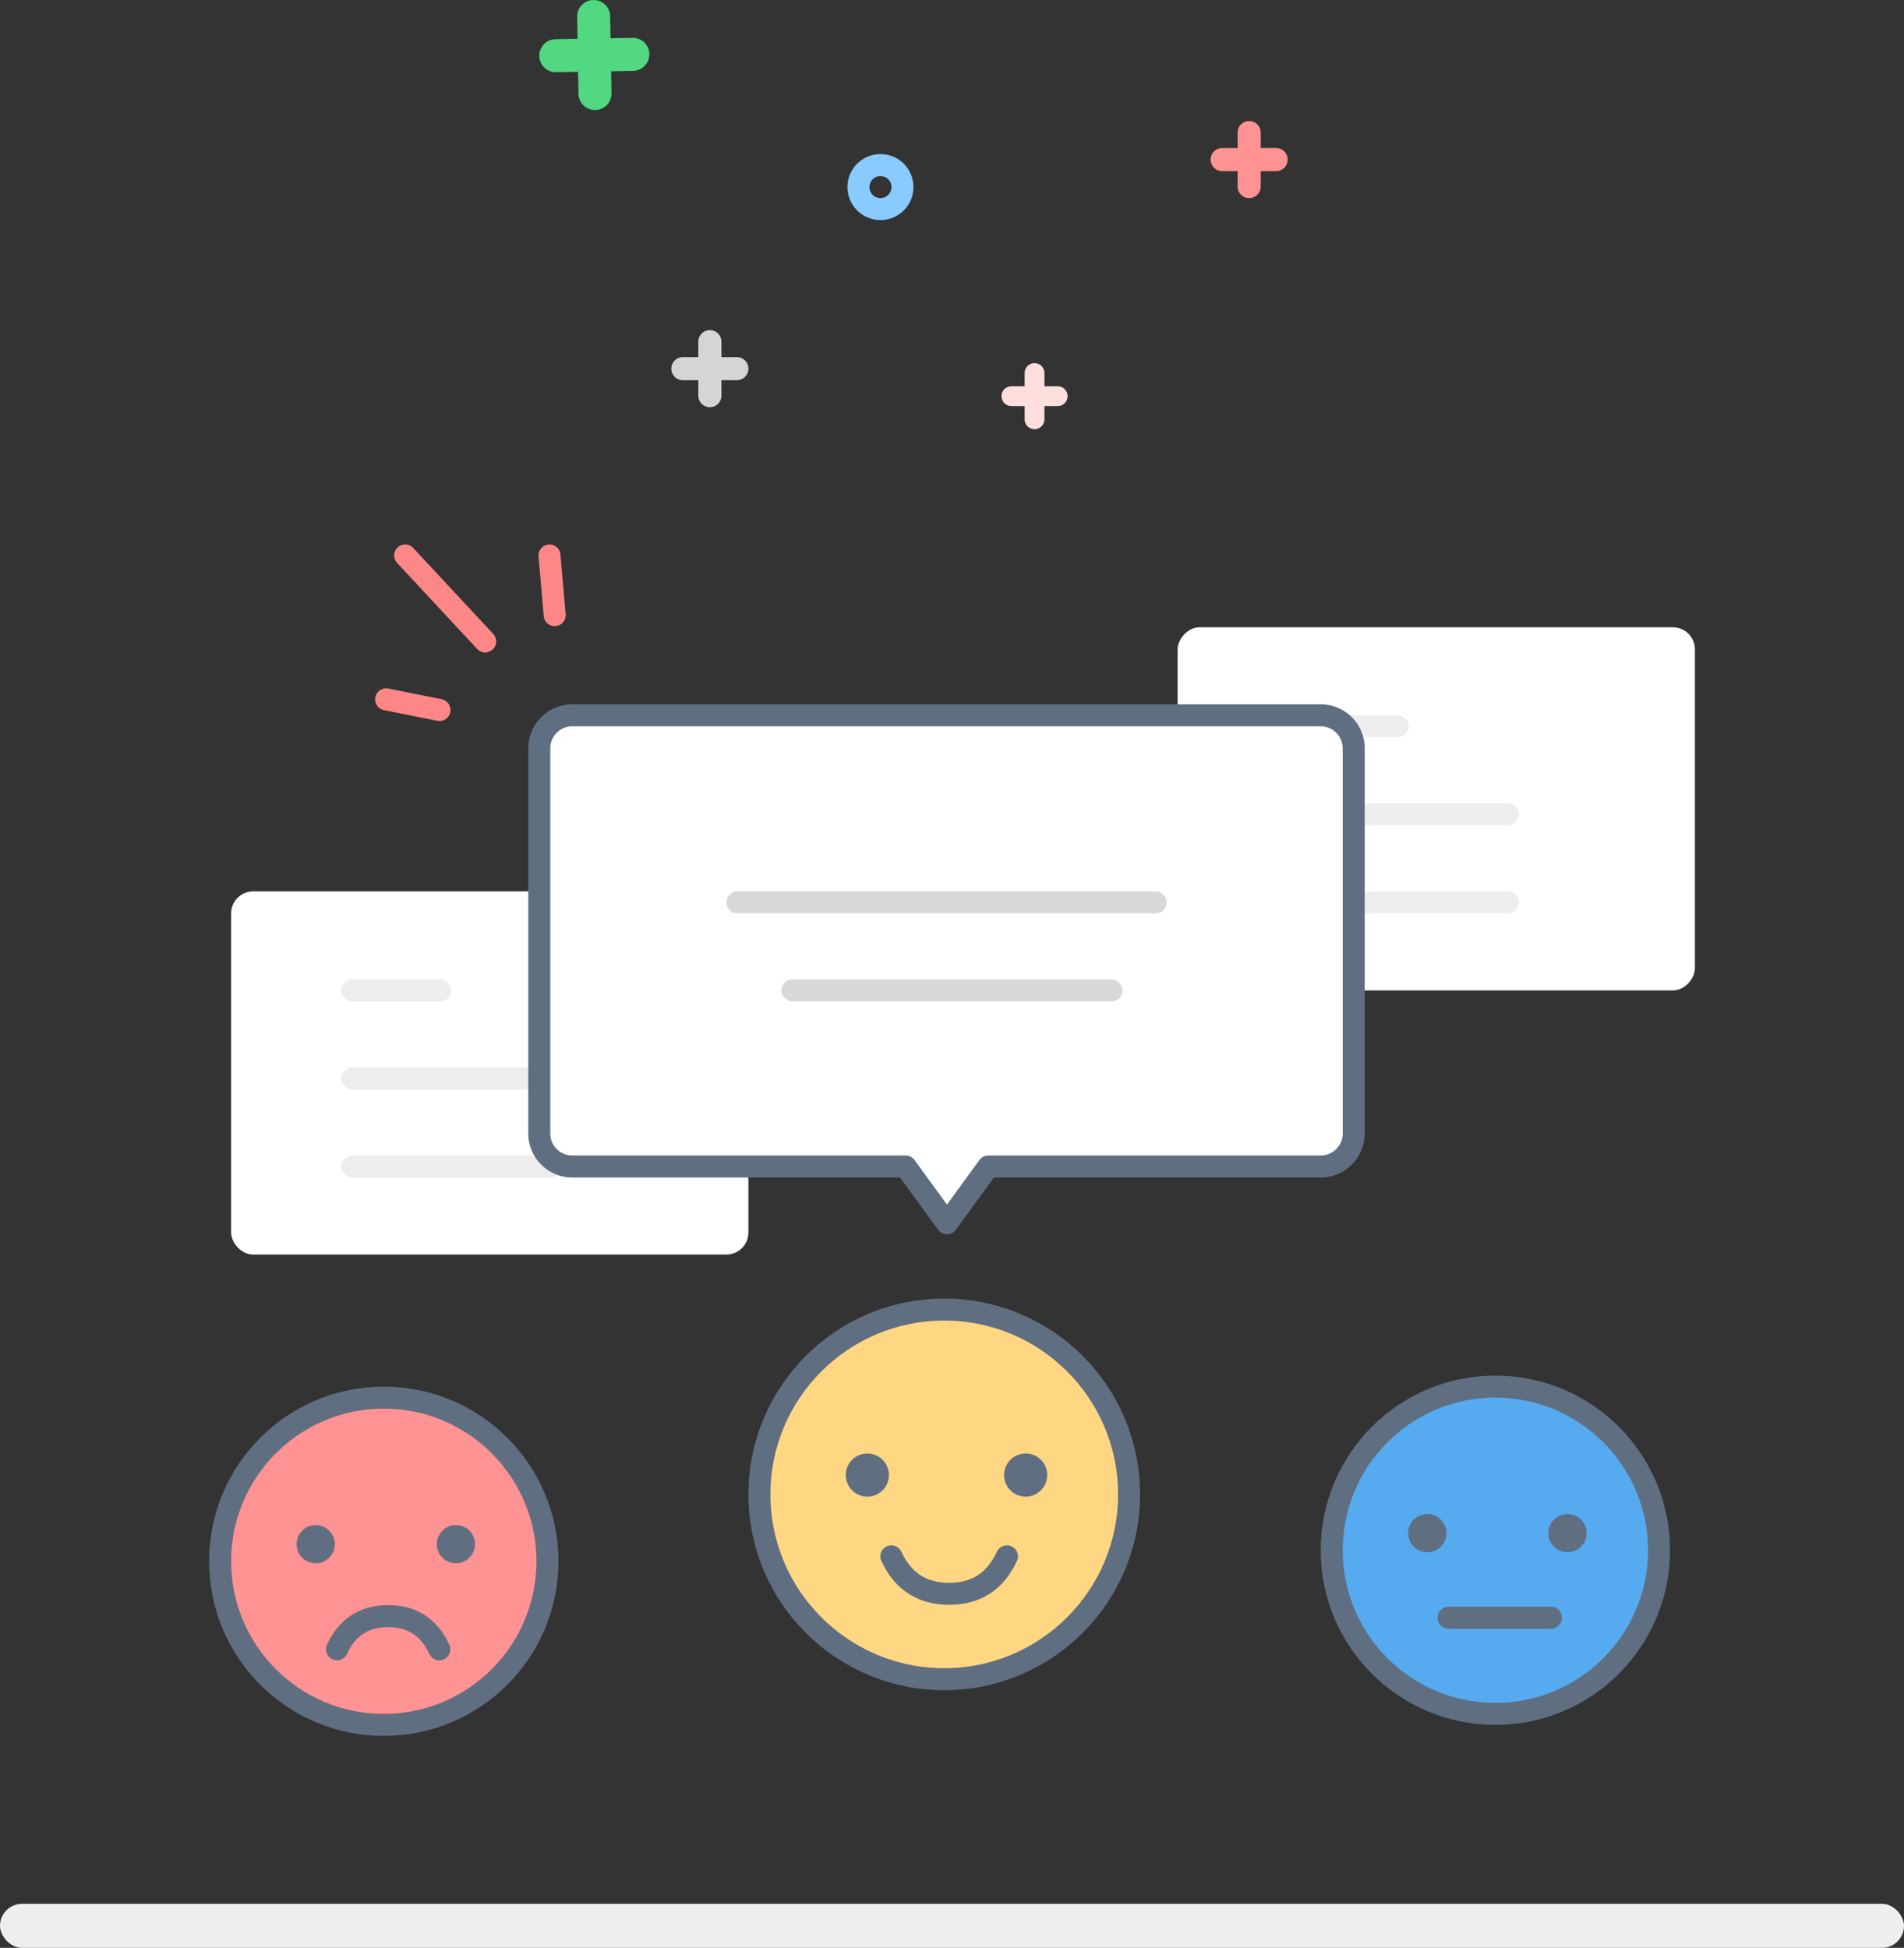 <svg xmlns="http://www.w3.org/2000/svg" width="173" height="177" viewBox="0 0 173 177">
    <rect x="0" y="0" width="173" height="177" fill="#333333" stroke="none"/>
    <g fill="none" fill-rule="evenodd">
        <g transform="translate(0 -1)">
            <g transform="translate(48)">
                <path fill="#D5D5D5" d="M17.55 33.45v-1.402a1.05 1.05 0 0 0-2.1 0v1.402h-1.402a1.05 1.05 0 0 0 0 2.1h1.402v1.402a1.05 1.05 0 0 0 2.1 0V35.55h1.402a1.05 1.05 0 0 0 0-2.1H17.55z"/>
                <path fill="#FFDEDE" d="M46.9 36.1v-1.202A.894.894 0 0 0 46 34c-.5 0-.9.402-.9.898V36.1h-1.202A.894.894 0 0 0 43 37c0 .5.402.9.898.9H45.1v1.202c0 .504.403.898.9.898.5 0 .9-.402.9-.898V37.9h1.202A.894.894 0 0 0 49 37c0-.5-.402-.9-.898-.9H46.9z"/>
                <path fill="#51D881" d="M7.526 7.474l2.003-.035a1.5 1.5 0 0 0 1.47-1.526 1.495 1.495 0 0 0-1.523-1.474l-2.002.035-.035-2.003a1.5 1.5 0 0 0-1.526-1.47 1.495 1.495 0 0 0-1.474 1.523l.035 2.002-2.003.035a1.5 1.5 0 0 0-1.47 1.526 1.495 1.495 0 0 0 1.523 1.474l2.002-.035.035 2.003a1.5 1.5 0 0 0 1.526 1.47 1.495 1.495 0 0 0 1.474-1.523l-.035-2.002z"/>
                <path fill="#FF9292" d="M66.55 14.45v-1.402a1.05 1.05 0 0 0-2.1 0v1.402h-1.402a1.05 1.05 0 0 0 0 2.1h1.402v1.402a1.05 1.05 0 0 0 2.1 0V16.55h1.402a1.05 1.05 0 0 0 0-2.1H66.55z"/>
                <circle cx="32" cy="18" r="2" stroke="#89CAFF" stroke-width="2"/>
            </g>
            <rect width="173" height="4" y="174" fill="#EEE" rx="2"/>
        </g>
        <g stroke="#FD8787" stroke-linecap="round" stroke-linejoin="round" stroke-width="2">
            <path d="M39.934 64.518l-4.851-.968M44.084 58.286l-7.272-7.814M50.4 55.897l-.473-5.42"/>
        </g>
        <g transform="translate(20 127)">
            <circle cx="14.871" cy="14.871" r="14.871" fill="#FF9292" stroke="#606E81" stroke-width="2"/>
            <circle cx="8.685" cy="13.317" r="1.737" fill="#606E81"/>
            <circle cx="21.423" cy="13.317" r="1.737" fill="#606E81"/>
            <path stroke="#606E81" stroke-linecap="round" stroke-linejoin="round" stroke-width="2" d="M10.618 22.87c.926-2.008 2.476-3.013 4.65-3.013 2.173 0 3.722 1.005 4.648 3.014"/>
        </g>
        <g transform="translate(121 126)">
            <circle cx="14.871" cy="14.871" r="14.871" fill="#56AAEF" stroke="#606E81" stroke-width="2"/>
            <circle cx="8.685" cy="13.317" r="1.737" fill="#606E81"/>
            <circle cx="21.423" cy="13.317" r="1.737" fill="#606E81"/>
            <path stroke="#606E81" stroke-linecap="round" stroke-linejoin="round" stroke-width="2" d="M10.618 21h9.298"/>
        </g>
        <g transform="translate(69 119)">
            <circle cx="16.794" cy="16.794" r="16.794" fill="#FFD783" stroke="#606E81" stroke-width="2"/>
            <circle cx="9.808" cy="15.038" r="1.962" fill="#606E81"/>
            <circle cx="24.192" cy="15.038" r="1.962" fill="#606E81"/>
            <path stroke="#606E81" stroke-linecap="round" stroke-linejoin="round" stroke-width="2" d="M11.991 22.424c1.046 2.269 2.796 3.403 5.25 3.403s4.204-1.134 5.25-3.403"/>
        </g>
        <g transform="translate(21 81)">
            <rect width="47" height="33" fill="#FFF" rx="2"/>
            <g fill="#EDEDED" transform="translate(10 8)">
                <rect width="20" height="2" y="16" rx="1"/>
                <rect width="20" height="2" y="8" rx="1"/>
                <rect width="10" height="2" rx="1"/>
            </g>
        </g>
        <g transform="matrix(-1 0 0 1 154 57)">
            <rect width="47" height="33" fill="#FFF" rx="2"/>
            <g fill="#EDEDED" transform="translate(16 8)">
                <rect width="20" height="2" y="16" rx="1"/>
                <rect width="20" height="2" y="8" rx="1"/>
                <rect width="10" height="2" x="10" rx="1"/>
            </g>
        </g>
        <g transform="translate(49 65)">
            <path fill="#FFF" stroke="#606E81" stroke-linecap="round" stroke-linejoin="round" stroke-width="2" d="M40.797 41H71a3 3 0 0 0 3-3V3a3 3 0 0 0-3-3H3a3 3 0 0 0-3 3v35a3 3 0 0 0 3 3h30.29l3.754 5.161L40.797 41z"/>
            <path fill="#D8D8D8" d="M17 17c0-.552.45-1 1.009-1H55.99c.557 0 1.009.444 1.009 1 0 .552-.45 1-1.009 1H18.01A1.002 1.002 0 0 1 17 17z"/>
            <rect width="31" height="2" x="22" y="24" fill="#D8D8D8" rx="1"/>
        </g>
    </g>
</svg>
